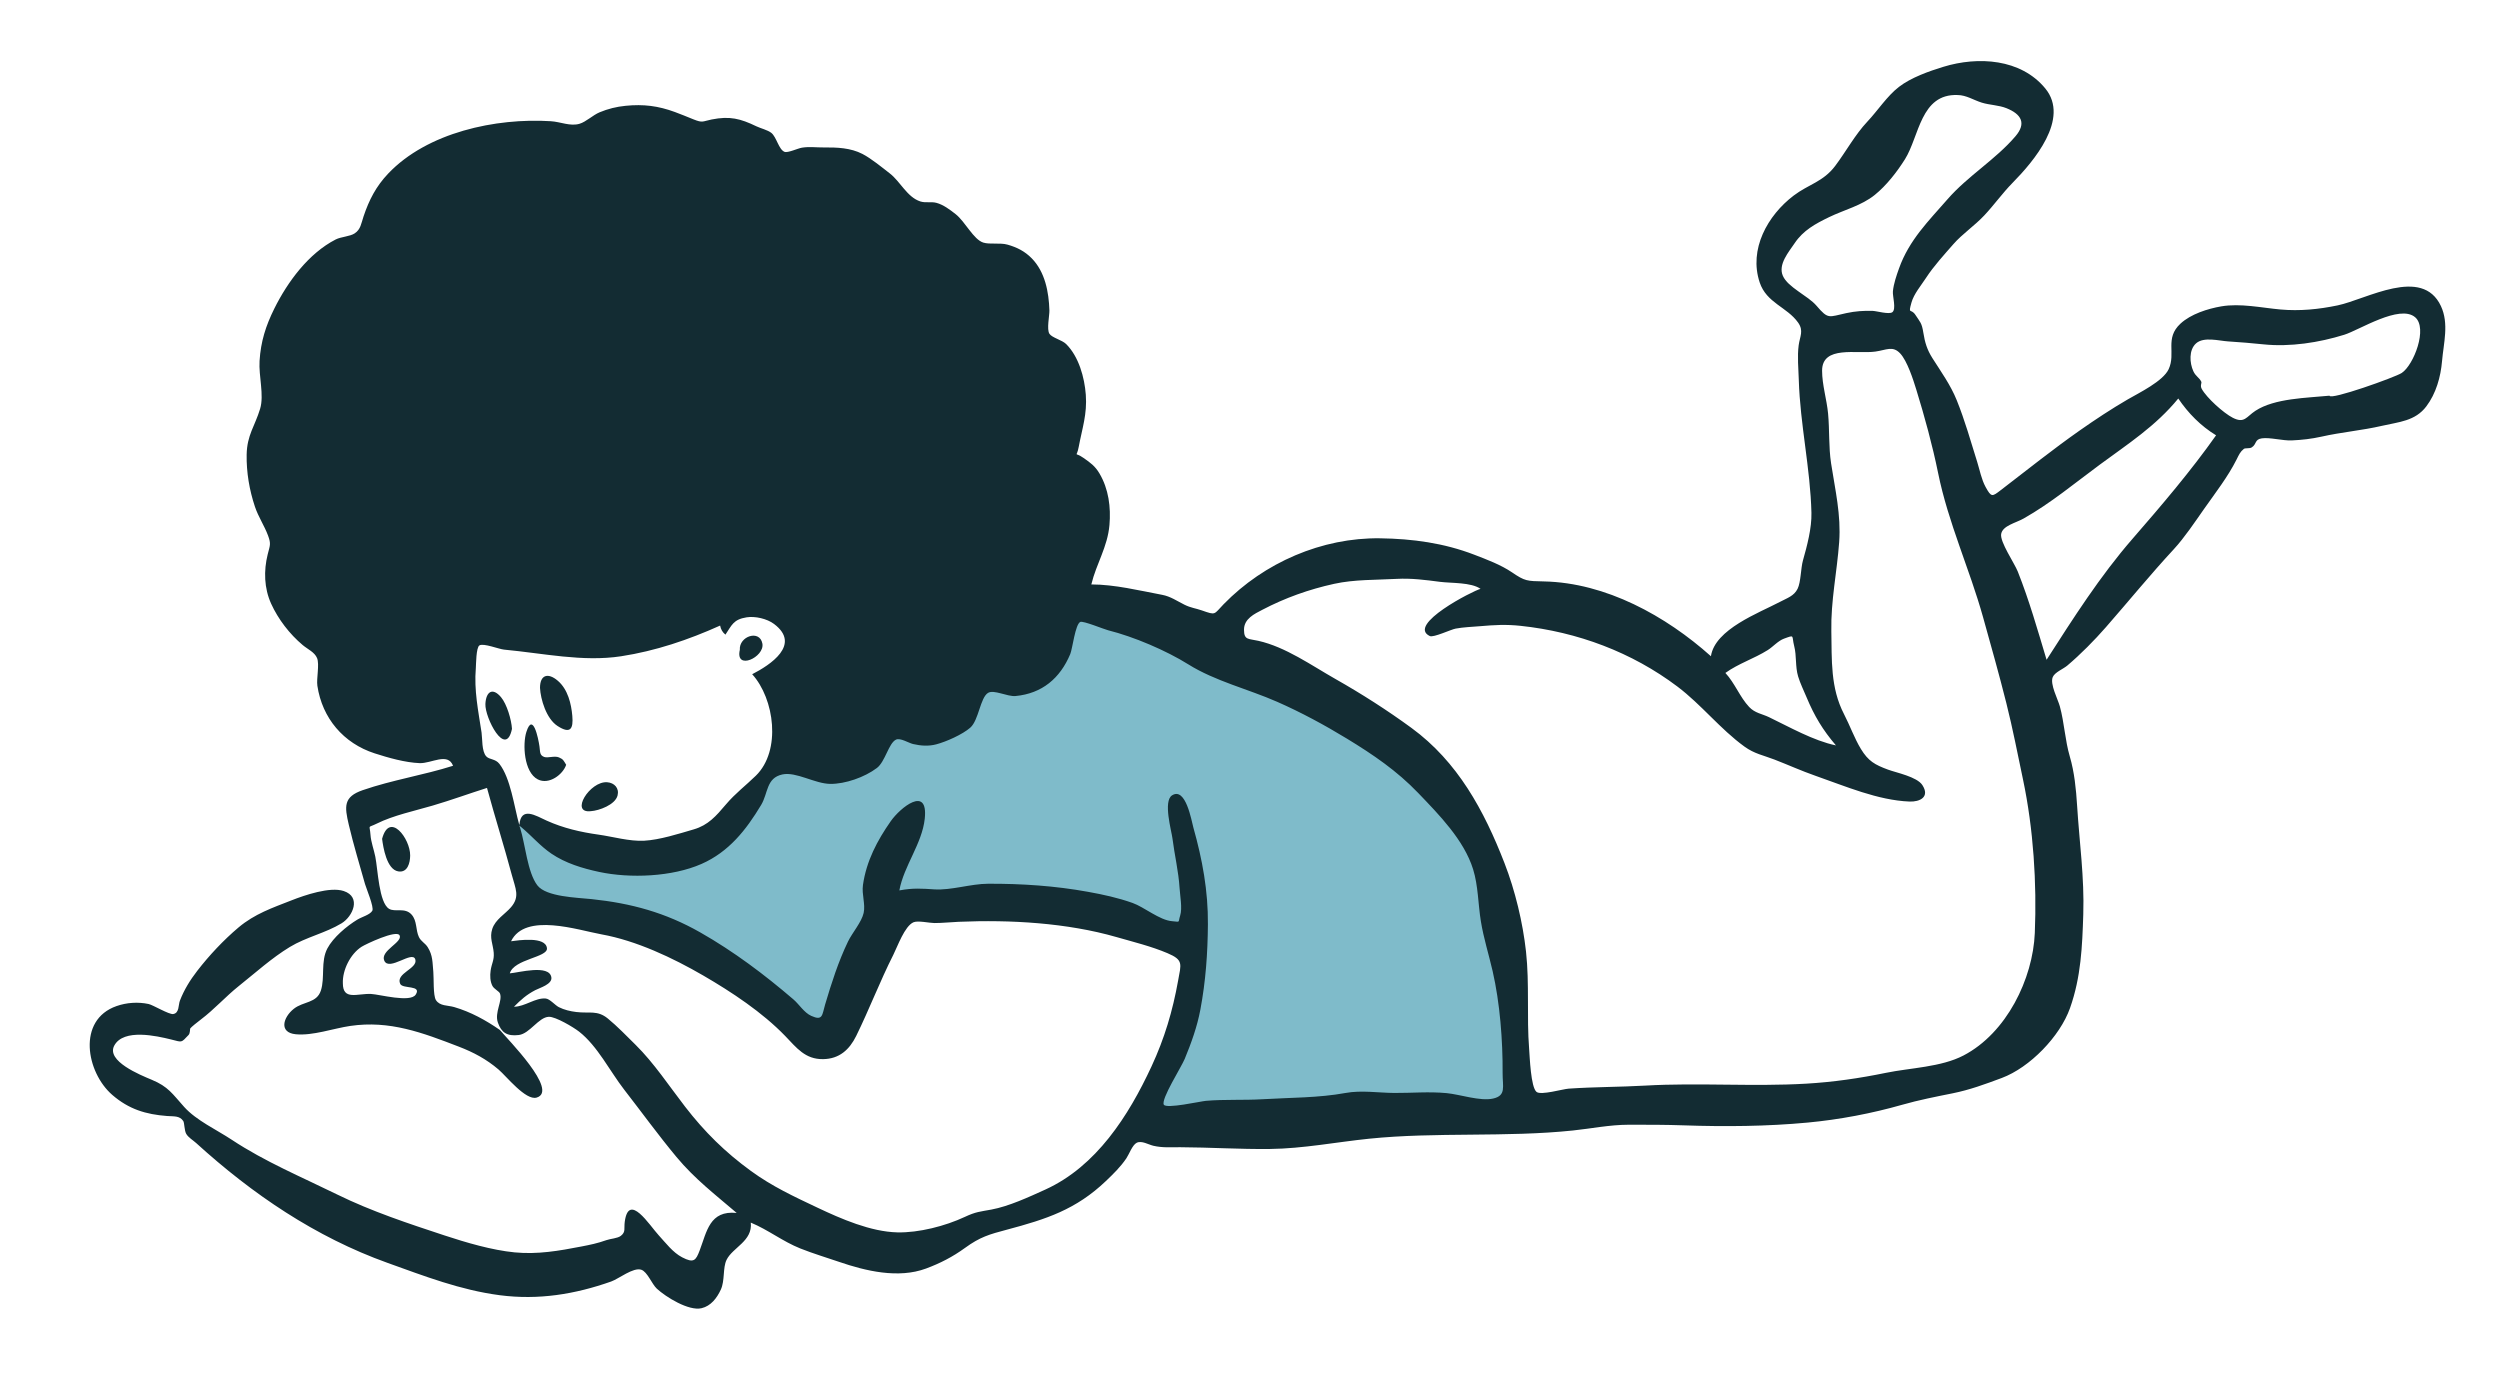 <svg width="584" height="327" viewBox="0 0 584 327" fill="none" xmlns="http://www.w3.org/2000/svg">
<path fill-rule="evenodd" clip-rule="evenodd" d="M121.328 192.464L122.819 211.156L151.137 217.885L172.749 227.604L189.89 242.558L198.087 235.829L208.52 212.651L220.444 210.408L263.668 214.894L278.572 219.38L273.356 244.801L268.139 263.492L354.586 258.259L351.605 214.894L333.719 175.268L262.922 140.875L210.011 147.604L172.749 188.726L156.354 197.698L127.29 196.202" fill="#7FBBCA"/>
<path fill-rule="evenodd" clip-rule="evenodd" d="M477.777 20.659C483.601 27.739 475.02 37.751 470.155 42.691C467.793 45.09 465.836 47.862 463.528 50.32C461.247 52.749 458.385 54.661 456.336 57.006C454.186 59.468 451.704 62.164 449.906 64.934C448.768 66.689 447.08 68.65 446.515 70.687C445.703 73.616 446.382 71.924 447.456 73.58C448.552 75.271 448.922 75.369 449.294 77.726C449.655 80.018 450.169 81.695 451.407 83.653C453.447 86.879 455.649 89.91 457.088 93.476C459 98.219 460.353 103.034 461.876 107.913C462.47 109.816 462.869 111.995 463.828 113.748C465.189 116.238 465.381 116.03 467.407 114.476C473.455 109.84 479.572 104.94 485.877 100.521C489.489 97.99 493.241 95.512 497.053 93.294C499.669 91.772 505.29 89.064 506.6 86.239C508.337 82.493 505.634 79.055 509.354 75.606C511.777 73.359 515.726 72.114 518.882 71.568C523.344 70.798 528.272 71.898 532.729 72.297C537.234 72.7 541.64 72.261 546.058 71.34C552.822 69.929 565.816 62.121 570.2 71.501C572.118 75.604 570.821 80.152 570.46 84.359C570.147 88.025 569.071 91.917 566.787 94.933C564.177 98.378 560.377 98.559 556.425 99.474C551.757 100.554 546.967 100.948 542.293 102.002C539.991 102.52 537.72 102.773 535.356 102.882C533.252 102.979 530.218 102.127 528.371 102.396C526.621 102.651 527.219 103.756 525.989 104.522C525.491 104.833 524.474 104.61 524.163 104.861C523.308 105.548 523.061 106.146 522.438 107.391C520.458 111.345 517.463 115.199 514.917 118.822C512.774 121.873 510.29 125.61 507.768 128.332C502.421 134.106 497.228 140.467 491.951 146.5C489.266 149.569 486.046 152.835 482.926 155.473C481.963 156.288 480.017 157.021 479.525 158.161C478.822 159.787 480.732 163.364 481.178 164.998C482.238 168.883 482.382 172.895 483.506 176.721C484.582 180.38 484.973 184.37 485.211 188.183C485.751 196.804 486.929 204.981 486.653 213.606C486.413 221.045 486.141 228.179 483.558 235.482C481.207 242.13 474.163 249.367 467.612 251.816C463.712 253.275 460.09 254.6 456.166 255.391C452.29 256.172 448.207 256.972 444.359 258.071C437.22 260.111 429.695 261.535 422.28 262.233C412.79 263.127 402.89 263.213 393.425 262.884C389.109 262.734 384.672 262.725 380.412 262.738C375.998 262.751 371.839 263.621 367.427 264.084C351.854 265.717 335.397 264.405 319.834 266.002C312.141 266.791 304.461 268.311 296.635 268.402C289.629 268.482 282.525 268.02 275.673 267.99C273.5 267.98 271.607 268.154 269.435 267.655C268.29 267.392 266.68 266.368 265.524 266.958C264.514 267.473 263.753 269.646 263.126 270.571C261.759 272.594 260.091 274.219 258.331 275.897C251.344 282.557 244.42 284.799 235.25 287.24C231.04 288.361 228.961 288.947 225.427 291.511C222.548 293.599 219.634 295.099 216.32 296.331C209.819 298.746 202.154 296.878 196.044 294.783C193.086 293.768 189.978 292.845 186.955 291.641C182.838 290.001 179.441 287.277 175.383 285.601C175.849 289.93 171.153 291.385 169.729 294.294C168.809 296.173 169.366 299.125 168.385 301.25C167.475 303.221 166.068 305.084 163.874 305.6C160.883 306.302 155.538 302.975 153.437 301.035C152.271 299.957 151.23 297.087 149.802 296.609C147.94 295.986 144.526 298.741 142.764 299.363C134.328 302.34 125.78 303.745 116.723 302.559C107.546 301.357 99.133 298.098 90.527 295.008C73.673 288.956 59.002 278.994 45.804 266.998C45.07 266.331 44.005 265.736 43.498 264.861C43.056 264.097 43.095 262.293 42.806 261.867C41.946 260.597 40.657 260.822 39.045 260.7C34.062 260.324 30.104 259.121 26.241 255.782C20.163 250.526 17.914 238.271 27.233 235.016C29.614 234.184 32.236 234.018 34.699 234.531C35.714 234.743 39.492 237.033 40.457 236.879C41.92 236.647 41.636 234.763 42.025 233.757C43.01 231.207 44.398 228.962 46.07 226.798C48.849 223.201 52.237 219.586 55.712 216.659C59.488 213.477 63.646 212.066 68.141 210.305C71.169 209.118 77.081 207.081 80.288 208.142C84.466 209.525 82.421 214.09 79.789 215.687C76.029 217.968 71.518 218.903 67.709 221.211C63.505 223.759 59.665 227.248 55.817 230.31C52.721 232.774 50.039 235.815 46.894 238.177C46.059 238.804 44.698 239.899 44.439 240.245C44.349 240.365 44.459 241.339 44.047 241.772C42.217 243.693 42.646 243.476 39.891 242.802C36.643 242.008 28.889 240.211 26.699 244.238C24.728 247.862 32.795 251.127 35.444 252.232C39.332 253.854 40.24 255.484 43.019 258.575C45.864 261.743 50.592 263.896 54.157 266.258C61.863 271.362 70.525 274.984 78.777 279.039C86.807 282.985 95.44 285.826 103.808 288.587C108.86 290.253 114.914 292.041 120.217 292.555C125.559 293.073 130.569 292.201 135.811 291.182C137.907 290.774 139.49 290.462 141.682 289.689C142.658 289.345 144.251 289.294 145.026 288.692C146.227 287.758 145.728 287.012 145.941 285.417C146.872 278.422 151.723 286.231 153.871 288.559C155.527 290.356 157.159 292.565 159.34 293.704C162.073 295.13 162.547 294.458 163.443 292.106C165.12 287.702 165.751 282.696 172.087 283.343C167.084 279.063 162.317 275.426 158.034 270.282C153.81 265.208 149.86 259.755 145.808 254.54C142.487 250.265 139.595 244.367 135.285 240.995C133.922 239.929 129.78 237.473 128.203 237.525C125.843 237.601 123.748 241.457 121.206 241.777C118.398 242.132 117.106 241.152 116.304 238.872C115.472 236.507 117.46 233.785 116.788 232.066C116.602 231.587 115.406 231.014 115.037 230.319C114.482 229.276 114.442 227.903 114.608 226.748C114.855 225.023 115.465 224.319 115.335 222.584C115.184 220.568 114.3 219.094 114.996 216.985C115.727 214.77 117.975 213.556 119.377 211.92C121.501 209.444 120.416 207.577 119.564 204.396C117.74 197.59 115.613 190.861 113.762 184.058C109.505 185.405 105.343 186.932 101.063 188.187C96.947 189.395 91.853 190.479 88.034 192.384C85.74 193.529 86.377 192.477 86.547 195.02C86.656 196.665 87.351 198.505 87.674 200.128C88.27 203.125 88.53 210.861 90.878 212.292C92.299 213.16 94.587 211.9 96.15 213.651C97.466 215.124 97.072 217.267 97.864 218.904C98.356 219.922 99.308 220.31 99.901 221.245C101.139 223.201 101.007 224.845 101.225 227.038C101.362 228.417 101.15 232.551 101.836 233.623C102.752 235.054 104.567 234.805 106.097 235.251C109.952 236.374 113.503 238.327 116.777 240.604C118.476 242.682 130.637 254.848 125.356 256.396C122.806 257.143 118.293 251.398 116.458 249.836C113.613 247.416 110.633 245.826 107.164 244.491C98.697 241.233 91.037 238.306 81.816 239.658C77.863 240.238 73.061 241.988 69.091 241.603C65.094 241.215 66.129 237.65 68.628 235.661C70.863 233.883 73.973 234.383 74.954 231.401C75.943 228.388 74.88 224.581 76.469 221.562C77.825 218.984 81.021 216.308 83.489 214.815C84.565 214.164 86.409 213.709 86.971 212.75C87.432 211.963 85.533 207.451 85.269 206.514C83.98 201.919 82.574 197.321 81.481 192.676C80.469 188.372 80.205 186.141 84.739 184.579C91.658 182.194 98.913 181.079 105.835 178.886C104.608 175.689 100.773 178.379 98.018 178.268C94.644 178.132 90.739 177.022 87.525 175.985C80.23 173.631 75.266 167.76 74.138 160.191C73.89 158.53 74.671 155.2 74.067 153.731C73.496 152.344 71.883 151.67 70.705 150.681C67.667 148.135 64.976 144.64 63.337 141.022C61.694 137.396 61.58 133.322 62.534 129.496C63.06 127.387 63.357 127.097 62.614 125.103C61.753 122.797 60.35 120.744 59.556 118.374C58.256 114.492 57.547 110.307 57.618 106.208C57.698 101.609 59.543 99.546 60.764 95.491C61.729 92.29 60.413 87.867 60.633 84.315C60.916 79.771 62.079 76.12 64.087 72.075C67.172 65.861 72.058 59.199 78.418 55.94C79.676 55.295 81.743 55.257 82.866 54.508C84.262 53.577 84.372 52.205 84.918 50.574C86.222 46.685 87.85 43.535 90.669 40.561C99.812 30.919 115.833 27.504 128.682 28.317C130.989 28.464 133.189 29.556 135.376 28.915C136.891 28.47 138.496 26.891 140.058 26.237C142.035 25.41 144.016 24.926 146.143 24.715C150.344 24.296 153.761 24.738 157.633 26.157C159.095 26.693 160.495 27.278 161.935 27.859C164.21 28.778 164.081 28.341 166.22 27.914C170.483 27.065 172.933 27.694 176.71 29.513C177.717 29.997 179.31 30.358 180.175 31.037C181.401 31.999 181.9 34.923 183.264 35.468C184.021 35.772 186.36 34.656 187.336 34.497C189.057 34.216 190.743 34.464 192.456 34.445C195.488 34.412 198.694 34.525 201.463 35.959C203.548 37.038 206.059 39.12 207.854 40.508C210.339 42.426 211.892 46.054 214.994 47.058C216.21 47.452 217.524 47.054 218.765 47.389C220.382 47.826 221.935 48.998 223.245 50.032C225.498 51.812 227.404 55.947 229.699 56.67C231.231 57.153 233.612 56.65 235.365 57.15C237.564 57.777 239.388 58.687 241.019 60.351C244.129 63.526 245.007 68.219 245.141 72.525C245.176 73.685 244.461 76.957 245.156 77.987C245.774 78.901 248.1 79.428 249.047 80.366C252.007 83.297 253.345 88.182 253.644 92.198C253.986 96.78 252.803 100.01 251.989 104.395C251.482 107.128 250.826 105.377 253.132 106.987C254.715 108.092 255.809 108.865 256.836 110.601C258.983 114.228 259.523 118.505 259.169 122.639C258.726 127.798 256.11 131.642 254.934 136.523C260.354 136.523 266.193 137.955 271.489 138.955C273.443 139.324 274.956 140.398 276.691 141.26C278.187 142.003 279.303 142.089 280.716 142.582C284.133 143.774 283.472 143.575 285.85 141.136C295.32 131.421 308.8 125.556 322.395 125.747C329.977 125.853 337.312 126.854 344.4 129.583C347.338 130.714 350.604 131.933 353.211 133.707C356.23 135.763 356.679 135.739 360.671 135.822C375.126 136.122 389.152 143.885 399.671 153.295C400.611 146.984 410.862 143.199 415.826 140.583C417.522 139.689 419.081 139.223 419.915 137.548C420.696 135.981 420.65 132.757 421.172 130.91C422.131 127.52 423.238 123.371 423.151 119.796C422.903 109.444 420.508 99.139 420.198 88.763C420.119 86.158 419.824 83.233 420.17 80.653C420.449 78.574 421.398 77.278 420.034 75.353C417.444 71.7 412.669 70.788 411.064 65.979C408.476 58.23 412.921 50.305 418.989 45.696C422.483 43.042 425.897 42.48 428.698 38.761C431.22 35.409 433.352 31.445 436.226 28.398C438.637 25.844 440.833 22.421 443.596 20.295C446.429 18.116 450.588 16.642 453.971 15.607C462.091 13.121 472.063 13.714 477.777 20.659ZM223.95 215.333C222.061 215.413 220.16 215.626 218.268 215.623C217.116 215.622 214.441 215 213.404 215.438C211.331 216.316 209.653 221.116 208.685 223.031C205.546 229.242 203.075 235.753 200.013 241.987C198.42 245.23 196.042 247.362 192.284 247.414C188.074 247.473 186.092 244.774 183.42 242.006C178.092 236.484 170.919 231.737 164.305 227.896C157.16 223.749 148.641 219.729 140.507 218.265C135.091 217.29 122.68 213.084 119.385 219.878C121.069 219.653 127.497 218.67 127.77 221.519C127.974 223.657 120.067 224.022 119.09 227.374C121.158 227.213 128.295 225.22 128.797 228.293C129.063 229.927 126.081 230.75 125.032 231.301C122.953 232.394 121.701 233.529 120.065 235.173C122.59 235.173 125.079 233.029 127.476 233.252C128.465 233.345 129.654 234.823 130.554 235.274C131.83 235.913 133.207 236.231 134.615 236.406C137.679 236.785 139.534 235.921 141.977 237.917C144.17 239.708 146.451 242.074 148.472 244.069C152.784 248.327 156.335 253.731 160.034 258.516C164.603 264.424 169.346 269.114 175.423 273.539C180.369 277.14 185.383 279.472 190.987 282.123C196.485 284.724 203.4 287.741 209.638 287.884C214.613 287.998 220.832 286.402 225.36 284.278C227.993 283.043 228.951 283.045 231.586 282.556C235.676 281.797 240.41 279.601 244.197 277.879C256.086 272.469 263.621 260.679 268.982 249.139C272.033 242.571 273.939 236.154 275.211 229.048C275.904 225.176 276.507 224.268 272.736 222.667C268.927 221.05 264.81 220.051 260.845 218.909C249.215 215.56 235.959 214.821 223.95 215.333ZM252.36 145.281C251.174 145.816 250.543 151.521 250.01 152.792C247.634 158.463 243.419 162.002 237.238 162.592C235.319 162.775 232.189 161.028 230.814 161.854C228.973 162.96 228.64 168.247 226.658 169.981C224.834 171.579 221.034 173.267 218.694 173.881C216.888 174.355 215.096 174.225 213.297 173.807C212.27 173.569 210.312 172.301 209.306 172.779C207.595 173.595 206.788 177.936 204.834 179.409C201.977 181.563 197.441 183.158 193.943 183.117C190.336 183.076 185.989 180.226 182.777 180.908C178.965 181.718 179.466 185.264 177.802 188.036C174.267 193.923 170.251 198.993 163.897 201.804C157.023 204.843 147.171 205.23 139.962 203.684C136.043 202.843 132.11 201.654 128.802 199.408C126.167 197.617 124.189 195.234 121.749 193.211L121.35 192.888L121.37 192.959C121.424 193.148 121.479 193.332 121.535 193.51C122.698 197.216 123.214 203.792 125.523 206.814C127.589 209.519 134.763 209.67 138.217 210.034C147.473 211.01 155.433 213.176 163.598 217.82C171.413 222.264 178.552 227.643 185.318 233.439C186.708 234.63 187.819 236.538 189.5 237.305C192.246 238.555 192.024 237.095 192.75 234.65C194.24 229.634 195.82 224.68 198.091 219.952C199.062 217.926 201.274 215.415 201.749 213.264C202.203 211.199 201.27 208.947 201.587 206.73C202.388 201.13 204.916 196.355 208.084 191.827C210.283 188.684 216.864 183.332 216.023 191.243C215.402 197.085 211.137 202.261 210.088 208.001C213.322 207.398 215.352 207.574 218.263 207.758C222.236 208.009 226.753 206.454 230.848 206.441C238.699 206.416 246.433 206.928 254.15 208.327C257.724 208.976 261.126 209.708 264.572 210.931C267.28 211.892 270.88 214.953 273.764 215.186C275.855 215.355 275.126 215.629 275.695 213.845C276.224 212.19 275.656 209.211 275.55 207.474C275.31 203.544 274.368 199.719 273.88 195.815C273.671 194.139 271.671 187.156 273.781 185.802C277.009 183.731 278.358 191.858 278.77 193.314C280.875 200.776 282.23 208.128 282.167 215.93C282.112 222.678 281.664 229.164 280.402 235.872C279.656 239.834 278.287 243.64 276.752 247.356C275.943 249.313 271.199 256.732 271.859 258.039C272.388 259.086 280.449 257.263 281.688 257.157C286.101 256.779 290.524 257.042 294.942 256.78C301.471 256.391 308.049 256.471 314.302 255.32C318.03 254.633 321.986 255.29 325.71 255.314C329.818 255.34 333.788 254.961 337.923 255.353C341.063 255.65 345.775 257.307 348.804 256.619C351.905 255.914 350.989 253.838 351.011 250.681C351.061 243.052 350.382 234.273 348.679 226.856C347.78 222.945 346.571 219.159 345.927 215.184C345.282 211.206 345.315 206.908 344.116 203.057C341.988 196.223 336.138 190.292 331.292 185.242C326.306 180.046 320.759 176.273 314.642 172.546C309.442 169.379 303.948 166.405 298.314 163.928C291.553 160.954 283.876 159.12 277.61 155.205C272.396 151.947 264.854 148.735 258.838 147.226C257.886 146.988 253.033 144.979 252.36 145.281ZM438.084 82.128C433.746 82.738 425.637 80.619 425.641 86.6C425.642 89.882 426.731 93.322 427.04 96.605C427.404 100.478 427.152 104.376 427.742 108.235C428.697 114.481 430.098 120.249 429.629 126.666C429.118 133.642 427.664 140.345 427.8 147.421C427.928 154.154 427.565 160.647 430.765 166.826C432.115 169.434 433.21 172.499 434.696 174.94C436.436 177.801 437.944 178.639 441.056 179.791C443.004 180.512 447.803 181.452 449.065 183.396C450.887 186.203 448.453 187.338 446.057 187.243C438.654 186.948 431.053 183.645 424.113 181.232C420.847 180.096 417.704 178.666 414.495 177.427C411.93 176.436 409.84 176.094 407.507 174.404C401.824 170.286 397.437 164.595 391.832 160.371C381.229 152.38 368.516 147.609 355.198 146.194C351.772 145.829 349.119 145.993 345.687 146.284C343.788 146.445 341.908 146.496 340.028 146.845C338.942 147.047 334.859 148.987 334.011 148.584C328.502 145.965 344.102 137.992 345.856 137.556C343.64 135.994 339.036 136.264 336.377 135.916C332.983 135.472 329.683 135.039 326.254 135.226C321.462 135.488 316.365 135.347 311.661 136.381C305.768 137.677 300.188 139.666 294.862 142.457C293.084 143.389 290.583 144.522 290.6 147.119C290.616 149.559 291.588 149.159 293.964 149.7C300.365 151.157 306.289 155.399 311.992 158.632C318.056 162.068 324.095 165.929 329.722 170.046C340.509 177.94 346.665 189.297 351.456 201.642C353.934 208.027 355.731 215.483 356.476 222.288C357.306 229.859 356.614 237.474 357.206 245.037C357.346 246.824 357.585 253.956 358.933 255.068C359.956 255.911 365.034 254.404 366.465 254.305C372.448 253.893 378.467 253.934 384.336 253.596C396.74 252.881 409.456 253.878 421.973 253.142C428.27 252.772 434.366 251.887 440.541 250.616C446.28 249.435 453.432 249.294 458.667 246.566C468.745 241.315 474.889 228.656 475.331 217.938C475.811 206.318 475.017 193.674 472.577 182.099C471.298 176.03 470.188 170.253 468.683 164.256C466.998 157.541 465.105 150.855 463.256 144.223C460.07 132.807 455.111 122.172 452.737 110.472C451.431 104.036 449.581 97.307 447.649 91.025C446.937 88.71 445.534 84.311 443.877 82.552C442.136 80.706 440.675 81.765 438.084 82.128ZM84.469 221.163C81.857 222.835 79.973 226.593 80.092 229.692C80.092 233.783 83.487 232.04 86.687 232.189C88.635 232.279 95.838 234.277 97.104 232.348C98.617 230.044 94.069 231.073 93.493 229.837C92.329 227.338 97.666 226.282 97.014 224.117C96.361 221.951 90.939 226.949 89.777 224.434C88.701 222.106 94.178 220.093 93.338 218.49C92.624 217.131 85.393 220.571 84.469 221.163ZM95.815 199.85C95.802 201.594 95.201 203.913 93.033 203.557C90.327 203.113 89.506 197.916 89.259 195.95C90.992 189.476 95.844 195.879 95.815 199.85ZM174.406 144.208C171.276 144.699 170.923 146.1 169.46 148.25C168.792 147.718 168.378 147.012 168.219 146.133C160.82 149.466 153.122 152.07 145.096 153.302C136.155 154.676 126.827 152.597 117.742 151.75C116.566 151.641 112.957 150.187 111.998 150.764C111.205 151.242 111.219 155.252 111.154 156.027C110.713 161.31 111.72 165.977 112.496 171.148C112.703 172.525 112.5 175.506 113.584 176.681C114.348 177.506 115.706 177.206 116.672 178.453C119.277 181.818 120.09 188.334 121.29 192.673L121.319 192.779L121.325 192.701C121.696 188.277 125.154 190.55 127.727 191.71C131.595 193.454 135.649 194.386 139.834 194.973C143.198 195.445 147.016 196.572 150.468 196.392C154.093 196.203 158.553 194.768 162.082 193.735C165.426 192.757 167.271 190.64 169.579 187.914C171.784 185.311 174.183 183.528 176.563 181.205C182.557 175.352 180.916 163.226 175.709 157.498C179.922 155.336 187.228 150.583 180.821 145.762C179.165 144.515 176.403 143.895 174.406 144.208ZM121.319 192.779L121.313 192.858L121.35 192.888L121.319 192.779ZM141.845 182.732C143.506 182.858 144.7 184.107 144.263 185.829C143.71 188.004 139.929 189.366 138.039 189.487C133.028 190.086 137.768 182.424 141.845 182.732ZM126.022 174.363C126.201 175.626 126.023 176.413 127.118 176.823C127.955 177.137 129.536 176.491 130.565 176.927C131.592 177.363 131.625 177.627 132.256 178.651C131.542 180.886 128.265 183.413 125.635 182.069C122.366 180.398 122.061 173.807 122.958 170.994C124.477 166.227 125.754 172.48 126.022 174.363ZM416.738 149.191C415.374 149.686 414.171 151.091 412.951 151.856C409.706 153.89 406.157 154.97 403.049 157.197C405.268 159.592 406.431 162.84 408.598 165.144C409.955 166.586 411.604 166.747 413.236 167.529C418.003 169.817 423.613 173.034 428.879 174.128C425.795 170.52 423.839 167.256 422.008 162.873C421.354 161.306 420.533 159.648 420.043 158.02C419.34 155.689 419.718 153.222 419.122 150.921C418.481 148.437 419.366 148.237 416.738 149.191ZM117.028 162.848C118.414 164.485 119.48 168.174 119.598 170.264C118.135 177.269 113.239 167.604 113.388 164.466C113.526 161.573 115.045 160.509 117.028 162.848ZM130.294 159.015C132.67 161.041 133.445 164.426 133.692 167.223C133.96 170.254 133.267 171.543 130.248 169.594C127.605 167.888 126.282 163.346 126.145 160.684C126.145 157.651 127.991 157.051 130.294 159.015ZM178.093 150.338C178.686 153.502 171.681 156.753 172.825 151.799C172.596 148.638 177.463 146.987 178.093 150.338ZM508.844 93.092C503.553 99.552 497.145 103.654 490.524 108.535C484.659 112.86 479.075 117.532 472.725 121.121C470.86 122.176 467.807 122.789 467.47 124.748C467.153 126.59 470.571 131.536 471.361 133.533C474.028 140.267 475.997 147.178 478.081 154.126C484.296 144.44 490.564 134.592 498.181 125.834C504.903 118.105 511.799 110.017 517.675 101.688C514.118 99.522 511.171 96.534 508.844 93.092ZM547.628 78.195C541.735 80.037 534.947 81.074 528.805 80.446C526.021 80.161 523.279 79.924 520.468 79.751C518.364 79.621 514.805 78.595 512.995 80.217C511.282 81.75 511.489 84.801 512.361 86.707C512.925 87.939 513.707 88.138 514.218 89.159C514.383 89.487 513.895 90.055 514.319 90.828C515.483 92.955 519.446 96.51 521.581 97.593C524.319 98.983 524.729 97.366 526.864 95.966C531.359 93.018 538.91 92.964 544.176 92.433C544.283 93.567 559.544 88.12 561.05 87.121C563.867 85.252 567.168 76.652 564.171 74.103C560.553 71.026 551.128 77.1 547.628 78.195ZM444.999 37.199C443.144 40.155 440.678 43.329 437.938 45.54C434.843 48.038 430.827 49.008 427.289 50.717C424.084 52.264 421.236 53.814 419.236 56.8C417.852 58.865 415.316 61.763 416.472 64.425C417.656 67.148 422.316 69.057 424.34 71.424C427.128 74.682 427.132 74.042 431.308 73.142C433.393 72.692 435.375 72.552 437.506 72.626C438.369 72.656 441.28 73.501 442.045 72.934C443.023 72.207 442.061 69.19 442.185 68.016C442.374 66.23 443.008 64.388 443.61 62.704C445.996 56.02 450.532 51.612 454.942 46.543C459.673 41.105 466.155 37.288 470.818 31.825C473.392 28.809 472.22 26.676 468.688 25.264C466.892 24.547 464.789 24.55 462.947 23.978C461.042 23.387 459.345 22.223 457.304 22.2C448.631 21.852 448.355 31.85 444.999 37.199Z" fill="#132C33"/>
</svg>
